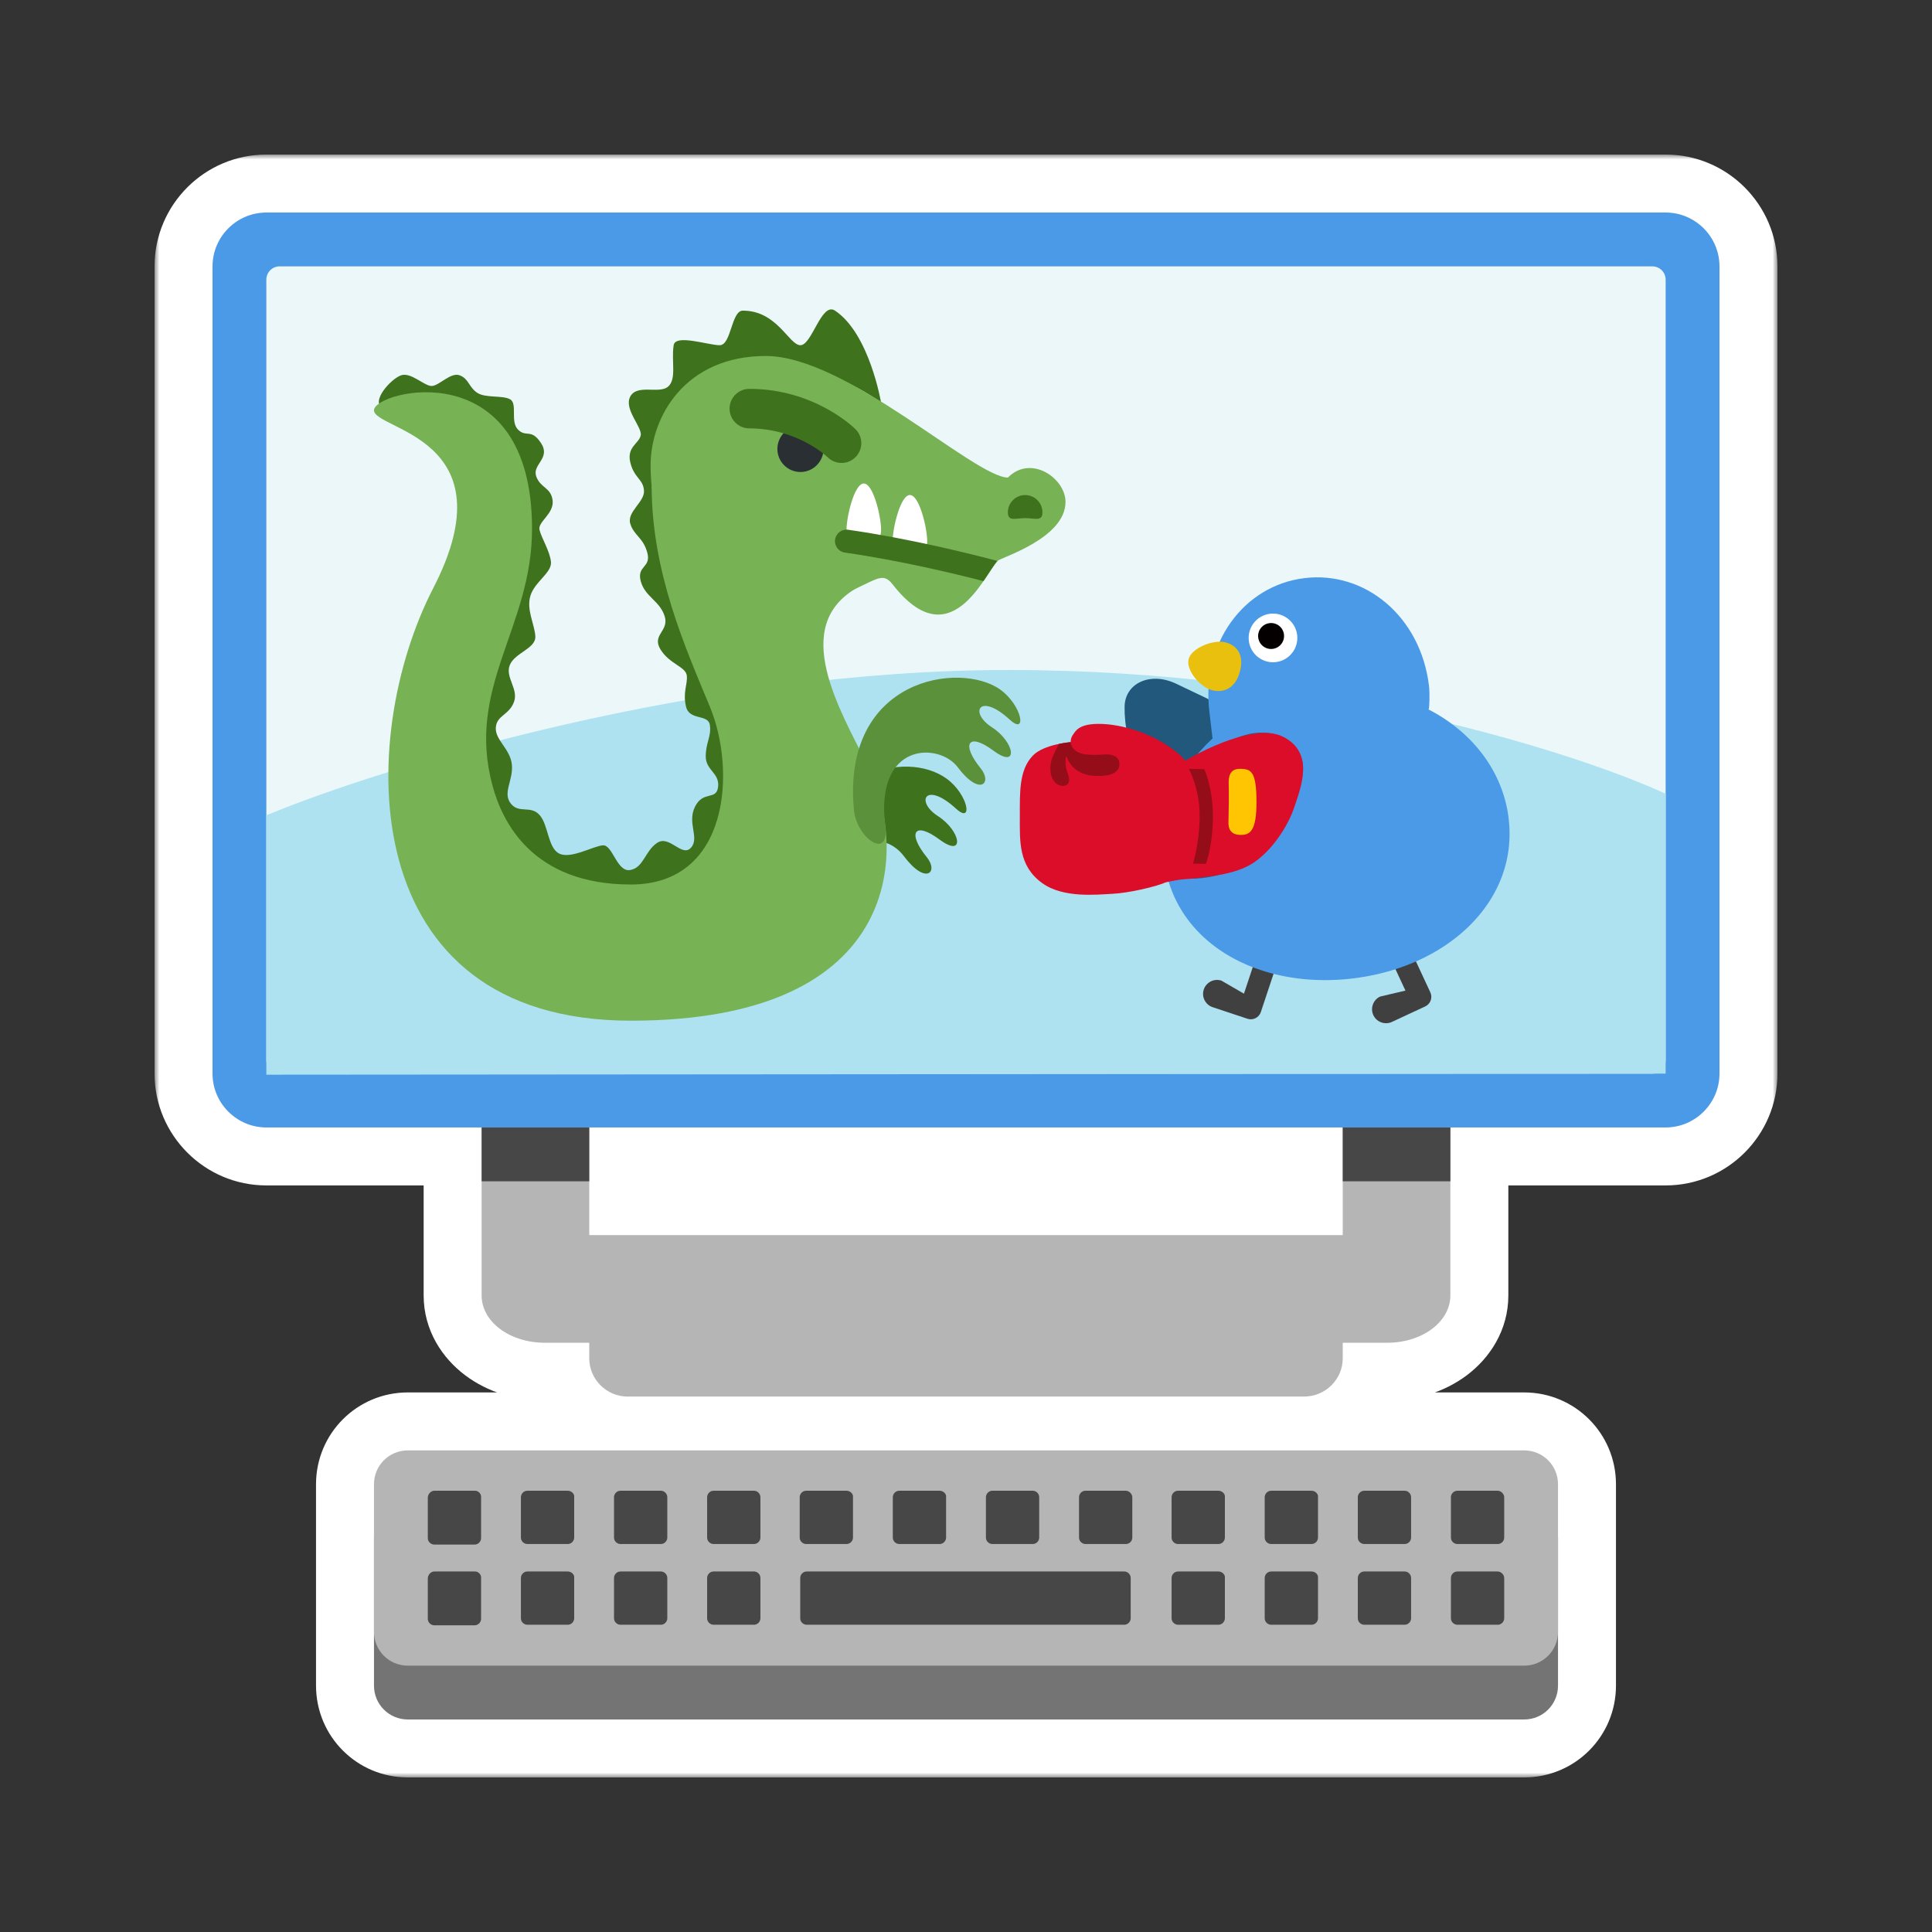 <svg width="200" height="200" viewBox="0 0 200 200" fill="none" xmlns="http://www.w3.org/2000/svg">
<rect x="0" y="0" width="200" height="200" fill="#333333" stroke="none"/>
<mask id="path-1-outside-1_1062_22901" maskUnits="userSpaceOnUse" x="16" y="16" width="168" height="168" fill="black">
<rect fill="white" x="16" y="16" width="168" height="168"/>
<path d="M157.775 150.143C159.725 150.143 161.285 151.703 161.285 153.653V174.49C161.285 176.44 159.725 178 157.775 178H42.224C40.274 178 38.714 176.44 38.714 174.49V153.653C38.714 151.703 40.274 150.143 42.224 150.143H157.775ZM172.429 22C175.493 22 178 24.507 178 27.571V111.143C178 114.207 175.493 116.714 172.429 116.714H150.144V122.286H150.143V134.097C150.143 136.827 147.245 139 143.605 139H139V140.615C139 142.788 137.213 144.571 134.979 144.571H64.964C62.786 144.571 61 142.788 61 140.615V139H56.394C52.754 139 49.856 136.827 49.856 134.097V116.714H27.571C24.507 116.714 22 114.207 22 111.143V27.571C22 24.507 24.507 22 27.571 22H172.429ZM61 127.857H139V116.714H61V127.857Z"/>
</mask>
<path d="M157.775 150.143C159.725 150.143 161.285 151.703 161.285 153.653V174.49C161.285 176.44 159.725 178 157.775 178H42.224C40.274 178 38.714 176.44 38.714 174.49V153.653C38.714 151.703 40.274 150.143 42.224 150.143H157.775ZM172.429 22C175.493 22 178 24.507 178 27.571V111.143C178 114.207 175.493 116.714 172.429 116.714H150.144V122.286H150.143V134.097C150.143 136.827 147.245 139 143.605 139H139V140.615C139 142.788 137.213 144.571 134.979 144.571H64.964C62.786 144.571 61 142.788 61 140.615V139H56.394C52.754 139 49.856 136.827 49.856 134.097V116.714H27.571C24.507 116.714 22 114.207 22 111.143V27.571C22 24.507 24.507 22 27.571 22H172.429ZM61 127.857H139V116.714H61V127.857Z" fill="#950D19"/>
<path d="M157.775 150.143L157.776 144.143H157.775V150.143ZM161.285 174.49L167.285 174.491V174.49H161.285ZM157.775 178L157.775 184L157.776 184L157.775 178ZM42.224 178L42.223 184H42.224V178ZM38.714 174.49L32.714 174.49L32.714 174.491L38.714 174.49ZM42.224 150.143L42.224 144.143L42.223 144.143L42.224 150.143ZM172.429 22L172.429 16H172.429V22ZM178 27.571L184 27.571L184 27.571L178 27.571ZM172.429 116.714L172.429 122.714L172.429 122.714L172.429 116.714ZM150.144 116.714V110.714C146.83 110.714 144.144 113.4 144.144 116.714H150.144ZM150.144 122.286V128.286C153.457 128.286 156.144 125.6 156.144 122.286H150.144ZM150.143 122.286V116.286C146.829 116.286 144.143 118.972 144.143 122.286H150.143ZM139 139V133C135.686 133 133 135.686 133 139H139ZM61 139H67C67 135.686 64.314 133 61 133V139ZM56.394 139L56.393 145H56.394V139ZM49.856 116.714H55.856C55.856 113.4 53.17 110.714 49.856 110.714V116.714ZM27.571 116.714L27.571 122.714H27.571V116.714ZM22 27.571L16 27.571V27.571H22ZM27.571 22L27.571 16L27.571 16L27.571 22ZM61 127.857H55C55 131.171 57.686 133.857 61 133.857V127.857ZM139 127.857V133.857C142.314 133.857 145 131.171 145 127.857H139ZM139 116.714H145C145 113.4 142.314 110.714 139 110.714V116.714ZM61 116.714V110.714C57.686 110.714 55 113.4 55 116.714H61ZM157.775 150.143L157.775 156.143C156.41 156.143 155.285 155.015 155.285 153.653H161.285H167.285C167.285 148.392 163.041 144.143 157.776 144.143L157.775 150.143ZM161.285 153.653H155.285V174.49H161.285H167.285V153.653H161.285ZM161.285 174.49L155.285 174.49C155.285 173.127 156.411 172 157.775 172L157.775 178L157.776 184C163.039 184 167.285 179.754 167.285 174.491L161.285 174.49ZM157.775 178V172H42.224V178V184H157.775V178ZM42.224 178L42.224 172C43.588 172 44.714 173.126 44.714 174.49L38.714 174.49L32.714 174.491C32.714 179.754 36.96 184 42.223 184L42.224 178ZM38.714 174.49H44.714V153.653H38.714H32.714V174.49H38.714ZM38.714 153.653H44.714C44.714 155.015 43.589 156.142 42.224 156.143L42.224 150.143L42.223 144.143C36.958 144.143 32.714 148.391 32.714 153.653H38.714ZM42.224 150.143V156.143H157.775V150.143V144.143H42.224V150.143ZM172.429 22L172.429 28C172.292 28 172.18 27.939 172.121 27.879C172.061 27.82 172 27.708 172 27.571L178 27.571L184 27.571C184 21.193 178.807 16 172.429 16L172.429 22ZM178 27.571H172V111.143H178H184V27.571H178ZM178 111.143H172C172 111.006 172.061 110.894 172.121 110.835C172.18 110.775 172.292 110.714 172.429 110.714L172.429 116.714L172.429 122.714C178.807 122.714 184 117.521 184 111.143H178ZM172.429 116.714V110.714H150.144V116.714V122.714H172.429V116.714ZM150.144 116.714H144.144V122.286H150.144H156.144V116.714H150.144ZM150.144 122.286V116.286H150.143V122.286V128.286H150.144V122.286ZM150.143 122.286H144.143V134.097H150.143H156.143V122.286H150.143ZM150.143 134.097H144.143C144.143 133.688 144.257 133.335 144.396 133.087C144.461 132.971 144.523 132.891 144.567 132.842C144.611 132.793 144.638 132.773 144.639 132.772C144.639 132.772 144.618 132.788 144.571 132.812C144.523 132.836 144.454 132.865 144.362 132.894C144.177 132.952 143.921 133 143.605 133V139V145C146.576 145 149.509 144.12 151.839 142.372C154.184 140.613 156.143 137.743 156.143 134.097H150.143ZM143.605 139V133H139V139V145H143.605V139ZM139 139H133V140.615H139H145V139H139ZM139 140.615H133C133 139.407 133.966 138.571 134.979 138.571V144.571V150.571C140.459 150.571 145 146.169 145 140.615H139ZM134.979 144.571V138.571H64.964V144.571V150.571H134.979V144.571ZM64.964 144.571V138.571C66.089 138.571 67 139.464 67 140.615H61H55C55 146.113 59.483 150.571 64.964 150.571V144.571ZM61 140.615H67V139H61H55V140.615H61ZM61 139V133H56.394V139V145H61V139ZM56.394 139L56.394 133C56.078 133 55.822 132.952 55.637 132.894C55.545 132.865 55.476 132.836 55.428 132.812C55.381 132.787 55.36 132.772 55.36 132.772C55.361 132.773 55.388 132.793 55.432 132.842C55.476 132.891 55.538 132.971 55.603 133.087C55.742 133.335 55.856 133.688 55.856 134.097H49.856H43.856C43.856 137.743 45.815 140.613 48.16 142.372C50.49 144.12 53.423 145 56.393 145L56.394 139ZM49.856 134.097H55.856V116.714H49.856H43.856V134.097H49.856ZM49.856 116.714V110.714H27.571V116.714V122.714H49.856V116.714ZM27.571 116.714L27.571 110.714C27.708 110.714 27.82 110.775 27.879 110.835C27.939 110.894 28 111.006 28 111.143H22H16C16 117.521 21.194 122.714 27.571 122.714L27.571 116.714ZM22 111.143H28V27.571H22H16V111.143H22ZM22 27.571L28 27.571C28 27.708 27.939 27.82 27.879 27.879C27.82 27.939 27.708 28 27.571 28L27.571 22L27.571 16C21.193 16 16 21.193 16 27.571L22 27.571ZM27.571 22V28H172.429V22V16H27.571V22ZM61 127.857V133.857H139V127.857V121.857H61V127.857ZM139 127.857H145V116.714H139H133V127.857H139ZM139 116.714V110.714H61V116.714V122.714H139V116.714ZM61 116.714H55V127.857H61H67V116.714H61Z" fill="white" mask="url(#path-1-outside-1_1062_22901)"/>
<path d="M157.775 155.714H42.224C40.274 155.714 38.714 157.274 38.714 159.224V174.49C38.714 176.44 40.274 178 42.224 178H157.775C159.725 178 161.285 176.44 161.285 174.49V159.224C161.285 157.274 159.725 155.714 157.775 155.714Z" fill="#747474"/>
<path d="M56.394 139H61V140.616C61 142.789 62.786 144.572 64.964 144.572H134.98C137.213 144.572 139 142.789 139 140.616V139H143.605C147.245 139 150.142 136.827 150.142 134.097V105.572H139V127.857H61V105.572H49.857V134.097C49.857 136.827 52.754 139 56.394 139ZM42.224 150.143H157.775C159.725 150.143 161.285 151.703 161.285 153.653V168.919C161.285 170.869 159.725 172.429 157.775 172.429H42.224C40.274 172.429 38.714 170.869 38.714 168.919V153.653C38.714 151.703 40.274 150.143 42.224 150.143Z" fill="#B5B5B5"/>
<path d="M172.429 116.714H27.571C24.507 116.714 22 114.207 22 111.143V27.571C22 24.507 24.507 22 27.571 22H172.429C175.493 22 178 24.507 178 27.571V111.143C178 114.207 175.493 116.714 172.429 116.714Z" fill="#4B9AE8"/>
<path d="M27.571 109.75V28.964C27.571 28.184 28.184 27.572 28.964 27.572H171.036C171.816 27.572 172.428 28.184 172.428 28.964V109.75C172.428 110.53 171.816 111.143 171.036 111.143H28.964C28.184 111.143 27.571 110.53 27.571 109.75Z" fill="#ECF7FA"/>
<path d="M49.858 116.714H61V122.286H49.858V116.714ZM49.189 154.321H44.955C44.62 154.321 44.286 154.656 44.286 155.046V159.224C44.286 159.614 44.62 159.893 44.955 159.893H49.133C49.523 159.893 49.802 159.559 49.802 159.224V155.046C49.858 154.656 49.523 154.321 49.189 154.321ZM58.772 154.321H54.593C54.203 154.321 53.925 154.656 53.925 154.99V159.169C53.925 159.559 54.259 159.837 54.593 159.837H58.772C59.162 159.837 59.44 159.503 59.44 159.169V154.99C59.496 154.656 59.162 154.321 58.772 154.321ZM64.232 154.321H68.41C68.8 154.321 69.079 154.656 69.079 154.99V159.169C69.079 159.503 68.8 159.837 68.41 159.837H64.232C63.898 159.837 63.563 159.559 63.563 159.169V154.99C63.563 154.656 63.842 154.321 64.232 154.321ZM78.049 154.321H73.87C73.48 154.321 73.202 154.656 73.202 154.99V159.169C73.202 159.559 73.536 159.837 73.87 159.837H78.049C78.439 159.837 78.718 159.503 78.718 159.169V154.99C78.718 154.656 78.439 154.321 78.049 154.321ZM83.453 154.321H87.632C88.022 154.321 88.356 154.656 88.3 154.99V159.169C88.3 159.503 88.022 159.837 87.632 159.837H83.453C83.119 159.837 82.785 159.559 82.785 159.169V154.99C82.785 154.656 83.063 154.321 83.453 154.321ZM97.27 154.321H93.092C92.702 154.321 92.423 154.656 92.423 154.99V159.169C92.423 159.559 92.758 159.837 93.092 159.837H97.27C97.66 159.837 97.939 159.503 97.939 159.169V154.99C97.995 154.656 97.66 154.321 97.27 154.321ZM102.73 154.321H106.909C107.299 154.321 107.578 154.656 107.578 154.99V159.169C107.578 159.503 107.299 159.837 106.909 159.837H102.73C102.396 159.837 102.062 159.559 102.062 159.169V154.99C102.062 154.656 102.34 154.321 102.73 154.321ZM116.548 154.321H112.369C111.979 154.321 111.7 154.656 111.7 154.99V159.169C111.7 159.559 112.035 159.837 112.369 159.837H116.548C116.938 159.837 117.216 159.503 117.216 159.169V154.99C117.216 154.656 116.882 154.321 116.548 154.321ZM121.952 154.321H126.13C126.52 154.321 126.855 154.656 126.799 154.99V159.169C126.799 159.503 126.52 159.837 126.13 159.837H121.952C121.618 159.837 121.283 159.559 121.283 159.169V154.99C121.283 154.656 121.562 154.321 121.952 154.321ZM135.769 154.321H131.59C131.2 154.321 130.922 154.656 130.922 154.99V159.169C130.922 159.559 131.256 159.837 131.59 159.837H135.769C136.159 159.837 136.438 159.503 136.438 159.169V154.99C136.493 154.656 136.159 154.321 135.769 154.321ZM141.229 154.321H145.408C145.798 154.321 146.076 154.656 146.076 154.99V159.169C146.076 159.503 145.798 159.837 145.408 159.837H141.229C140.895 159.837 140.56 159.559 140.56 159.169V154.99C140.56 154.656 140.839 154.321 141.229 154.321ZM155.046 154.321H150.868C150.478 154.321 150.199 154.656 150.199 154.99V159.169C150.199 159.559 150.533 159.837 150.868 159.837H155.046C155.436 159.837 155.715 159.503 155.715 159.169V154.99C155.715 154.656 155.38 154.321 155.046 154.321ZM44.955 162.679H49.189C49.523 162.679 49.858 163.013 49.802 163.403V167.581C49.802 167.916 49.523 168.25 49.133 168.25H44.955C44.62 168.25 44.286 167.971 44.286 167.581V163.403C44.286 163.013 44.62 162.679 44.955 162.679ZM58.772 162.679H54.593C54.203 162.679 53.925 163.013 53.925 163.347V167.526C53.925 167.916 54.259 168.194 54.593 168.194H58.772C59.162 168.194 59.44 167.86 59.44 167.526V163.347C59.496 163.013 59.162 162.679 58.772 162.679ZM64.232 162.679H68.41C68.8 162.679 69.079 163.013 69.079 163.347V167.526C69.079 167.86 68.8 168.194 68.41 168.194H64.232C63.898 168.194 63.563 167.916 63.563 167.526V163.347C63.563 163.013 63.842 162.679 64.232 162.679ZM78.049 162.679H73.87C73.48 162.679 73.202 163.013 73.202 163.347V167.526C73.202 167.916 73.536 168.194 73.87 168.194H78.049C78.439 168.194 78.718 167.86 78.718 167.526V163.347C78.718 163.013 78.439 162.679 78.049 162.679ZM83.509 162.679H116.38C116.77 162.679 117.049 163.013 117.049 163.347V167.526C117.049 167.86 116.77 168.194 116.38 168.194H83.509C83.175 168.194 82.84 167.916 82.84 167.526V163.347C82.84 163.013 83.119 162.679 83.509 162.679ZM126.13 162.679H121.952C121.562 162.679 121.283 163.013 121.283 163.347V167.526C121.283 167.916 121.618 168.194 121.952 168.194H126.13C126.52 168.194 126.799 167.86 126.799 167.526V163.347C126.855 163.013 126.52 162.679 126.13 162.679ZM131.59 162.679H135.769C136.159 162.679 136.493 163.013 136.438 163.347V167.526C136.438 167.86 136.159 168.194 135.769 168.194H131.59C131.256 168.194 130.922 167.916 130.922 167.526V163.347C130.922 163.013 131.2 162.679 131.59 162.679ZM145.408 162.679H141.229C140.839 162.679 140.56 163.013 140.56 163.347V167.526C140.56 167.916 140.895 168.194 141.229 168.194H145.408C145.798 168.194 146.076 167.86 146.076 167.526V163.347C146.076 163.013 145.798 162.679 145.408 162.679ZM150.868 162.679H155.046C155.38 162.679 155.715 163.013 155.715 163.347V167.526C155.715 167.86 155.436 168.194 155.046 168.194H150.868C150.533 168.194 150.199 167.916 150.199 167.526V163.347C150.199 163.013 150.478 162.679 150.868 162.679ZM150.143 116.714H139V122.286H150.143V116.714Z" fill="#474747"/>
<path d="M104.455 69.357C136.546 69.357 163.141 77.9 172.427 82.171V111.143L27.571 111.252V84.4C39.643 79.386 72.364 69.357 104.455 69.357Z" fill="#AEE2F0"/>
<path d="M84.87 93.048C83.59 79.328 93.904 77.623 97.995 80.607C100.239 82.243 100.762 85.358 98.975 83.718C95.821 80.822 94.714 82.951 97.099 84.485C99.484 86.018 99.912 88.872 97.269 86.915C94.626 84.955 93.902 86.231 95.948 88.745C97.185 90.267 95.862 91.686 93.561 88.618C91.642 86.059 87.016 85.972 88.116 94.734C88.57 98.326 85.144 95.978 84.87 93.048ZM68.628 50.051C69.82 42.892 70.929 39.317 78.088 38.123C85.247 36.928 91.213 41.702 91.213 41.702C91.213 41.702 90.02 34.543 86.441 32.157C85.038 31.22 84.054 35.736 82.862 35.736C81.669 35.736 80.475 32.157 76.895 32.157C75.703 32.157 75.703 35.736 74.508 35.736C73.316 35.736 69.921 34.556 69.737 35.736C69.479 37.397 70.078 39.272 69.139 40.039C68.2 40.806 65.963 39.736 65.251 41.039C64.537 42.34 66.499 44.216 66.327 45.069C66.155 45.921 64.856 46.261 65.251 47.881C65.646 49.501 66.581 49.585 66.666 50.779C66.752 51.974 64.856 52.99 65.251 54.228C65.644 55.467 66.583 55.635 67.008 57.212C67.433 58.789 65.901 58.539 66.327 60.155C66.752 61.771 68.286 62.182 68.798 63.767C69.309 65.35 67.436 65.692 68.372 67.226C69.309 68.76 71.013 69.016 71.099 69.952C71.185 70.889 70.671 71.626 71.013 73.133C71.355 74.638 73.316 73.873 73.486 75.066C73.655 76.258 73.058 76.856 73.058 78.304C73.058 79.752 74.508 80.009 74.337 81.458C74.165 82.906 72.803 81.799 71.95 83.503C71.097 85.207 72.459 86.741 71.522 87.763C70.585 88.786 69.307 86.399 68.029 87.252C66.75 88.105 66.644 89.809 65.249 90.064C63.854 90.32 63.427 87.422 62.404 87.508C61.381 87.594 59.08 88.958 57.888 88.361C56.695 87.763 56.781 85.376 55.842 84.354C54.904 83.331 53.711 84.27 52.86 83.161C52.009 82.053 53.157 80.758 52.987 79.138C52.818 77.518 51.24 76.6 51.326 75.322C51.412 74.043 52.691 74.043 53.202 72.679C53.713 71.315 52.265 70.122 52.776 68.844C53.288 67.566 55.501 67.14 55.417 65.862C55.333 64.583 54.478 63.135 54.906 61.685C55.333 60.235 57.123 59.3 57.037 58.194C56.951 57.087 56.016 55.637 55.844 54.827C55.673 54.017 57.376 53.166 57.207 51.802C57.037 50.438 55.931 50.532 55.505 49.3C55.08 48.069 57.037 47.458 56.014 45.881C54.992 44.304 54.478 45.328 53.627 44.474C52.776 43.621 53.629 41.745 52.776 41.319C51.924 40.894 50.22 41.234 49.367 40.639C48.514 40.043 48.514 39.191 47.577 38.849C46.641 38.507 45.446 39.957 44.679 39.957C43.912 39.957 42.55 38.509 41.527 38.849C40.504 39.191 38.287 41.575 39.651 42.301C41.016 43.027 51.414 43.539 51.498 48.311C51.582 53.082 45.785 74.73 47.491 80.183C49.197 85.636 56.268 97.229 64.365 95.012C72.463 92.795 82.092 87.851 79.791 80.267C77.49 72.681 70.078 57.163 68.628 50.051Z" fill="#3E721D"/>
<path d="M67.349 48.182C67.349 56.319 72.221 64.839 79.279 63.657C90.166 61.837 90.745 58.366 92.404 60.495C98.37 68.151 101.903 59.503 103.259 58.069C103.6 57.709 110.301 55.736 110.301 51.96C110.301 49.511 106.722 47.014 104.335 49.442C100.813 49.354 87.63 36.851 79.279 36.851C70.928 36.849 67.349 43.146 67.349 48.182Z" fill="#77B255"/>
<path d="M80.474 46.474C80.474 47.791 81.544 48.861 82.861 48.861C84.179 48.861 85.248 47.791 85.248 46.474C85.248 45.157 84.178 44.087 82.861 44.087C81.542 44.089 80.474 45.157 80.474 46.474Z" fill="#292F33"/>
<path d="M104.334 53.038C104.334 54.025 105.136 53.635 106.123 53.635C107.111 53.635 107.913 54.025 107.913 53.038C107.913 52.05 107.111 51.248 106.123 51.248C105.135 51.248 104.334 52.05 104.334 53.038Z" fill="#3E721D"/>
<path d="M87.632 54.823C87.632 56.142 88.434 56.015 89.422 56.015C90.41 56.015 91.211 56.14 91.211 54.823C91.211 53.506 90.41 50.051 89.422 50.051C88.434 50.051 87.632 53.506 87.632 54.823ZM92.404 56.015C92.404 57.335 93.206 57.208 94.194 57.208C95.181 57.21 95.983 57.335 95.983 56.015C95.983 54.698 95.181 51.244 94.194 51.244C93.206 51.244 92.404 54.698 92.404 56.015Z" fill="white"/>
<path d="M87.8 54.84C94.13 55.744 100.512 57.343 103.259 58.069C102.917 58.431 102.434 59.253 101.808 60.157C98.798 59.38 93.11 58.008 87.46 57.204C86.808 57.11 86.356 56.504 86.448 55.852C86.544 55.197 87.152 54.743 87.8 54.84Z" fill="#3E721D"/>
<path d="M67.46 50.309C67.46 59.257 70.965 67.083 73.485 73.156C76.211 79.725 75.53 91.564 65.304 91.564C55.077 91.564 51.986 85.037 50.986 81.337C48.209 71.067 55.077 64.974 55.077 54.747C55.077 36.339 38.714 40.43 38.714 42.475C38.714 44.521 52.897 45.286 44.85 60.883C36.804 76.481 36.669 105.662 65.304 105.662C93.939 105.662 93.939 87.473 89.848 79.291C86.951 73.499 81.666 64.755 88.825 60.791C93.493 58.208 67.46 50.309 67.46 50.309Z" fill="#77B255"/>
<path d="M87.116 47.924C87.64 47.924 88.164 47.724 88.562 47.325C89.362 46.525 89.362 45.232 88.562 44.433C88.392 44.263 84.306 40.254 77.571 40.254C76.442 40.254 75.525 41.17 75.525 42.299C75.525 43.428 76.442 44.345 77.571 44.345C82.551 44.345 85.64 47.294 85.67 47.325C86.069 47.724 86.593 47.924 87.116 47.924Z" fill="#3E721D"/>
<path d="M88.399 83.844C87.117 70.124 99.479 68.418 103.569 71.403C105.813 73.039 106.337 76.154 104.549 74.514C101.395 71.617 100.289 73.747 102.674 75.281C105.06 76.815 105.486 79.67 102.843 77.71C100.2 75.751 99.477 77.027 101.522 79.541C102.759 81.063 101.436 82.482 99.135 79.414C97.216 76.856 90.545 76.767 91.645 85.53C92.099 89.122 88.671 86.773 88.399 83.844Z" fill="#5C913B"/>
<path d="M121.773 70.787L140.313 79.642C140.313 79.642 133.76 90.092 124.023 85.44C118.246 82.679 116.347 77.003 116.418 73.141C116.461 70.731 119.064 69.492 121.773 70.787Z" fill="#21587B"/>
<path d="M143.017 91.875L148.07 102.732C148.323 103.276 148.084 103.931 147.54 104.184L144.091 105.789C143.369 106.125 142.504 105.809 142.168 105.087C142 104.726 141.997 104.331 142.123 103.979C142.25 103.63 142.509 103.332 142.87 103.164L145.491 102.547L140.969 92.828C140.716 92.284 140.955 91.63 141.499 91.377L141.566 91.345C142.11 91.092 142.764 91.331 143.017 91.875Z" fill="#404040"/>
<path d="M134.296 93.404L130.522 104.769C130.333 105.339 129.71 105.651 129.141 105.462L125.531 104.263C124.775 104.012 124.363 103.189 124.614 102.433C124.739 102.055 125.008 101.765 125.341 101.596C125.673 101.429 126.065 101.39 126.443 101.516L128.774 102.865L132.152 92.692C132.341 92.123 132.964 91.81 133.533 91.999L133.604 92.023C134.173 92.212 134.485 92.835 134.296 93.404Z" fill="#404040"/>
<path d="M156.17 84.706C156.544 87.744 155.855 90.576 154.367 93.012C151.774 97.26 146.753 100.313 140.69 101.202C140.5 101.231 140.308 101.257 140.115 101.28C139.923 101.304 139.73 101.328 139.539 101.344C133.438 101.949 127.83 100.203 124.286 96.713C124.286 96.713 124.286 96.713 124.286 96.711C122.252 94.707 120.899 92.127 120.525 89.089C119.939 84.32 121.927 79.75 125.522 76.443C125.522 76.443 125.298 74.534 125.202 73.753C124.321 66.585 128.753 60.619 135.026 59.848C141.3 59.077 147.044 63.793 147.925 70.961C148.021 71.741 147.985 73.335 147.886 73.45C148.143 73.568 148.265 73.645 148.265 73.645C152.555 75.984 155.589 79.937 156.176 84.708L156.17 84.706Z" fill="#4B9AE8"/>
<path d="M125.494 71.457C124.276 71.166 122.739 69.387 123.047 68.227C123.354 67.07 125.594 66.193 126.811 66.485C128.029 66.776 128.818 67.771 128.361 69.498C127.898 71.245 126.714 71.748 125.496 71.457L125.494 71.457Z" fill="#EAC00F"/>
<path d="M127.997 76.422L117.055 81.385C114.383 82.597 113.425 85.543 115.168 87.209C117.888 89.809 122.321 92.451 127.809 89.961C132.395 87.881 134.192 83.82 134.833 80.224C135.436 76.848 131.667 74.756 128 76.422L127.997 76.422Z" fill="#276288"/>
<path d="M132.087 68.538C133.468 68.368 134.45 67.111 134.281 65.73C134.111 64.349 132.854 63.367 131.473 63.536C130.091 63.706 129.109 64.963 129.279 66.344C129.449 67.725 130.706 68.708 132.087 68.538Z" fill="white"/>
<path d="M131.746 67.172C132.482 67.082 133.006 66.412 132.915 65.676C132.825 64.94 132.155 64.416 131.419 64.507C130.683 64.597 130.159 65.267 130.25 66.003C130.34 66.74 131.01 67.263 131.746 67.172Z" fill="#040000"/>
<path d="M124.012 90.885C125.009 90.718 127.847 90.58 129.751 89.32C131.655 88.06 133.316 85.568 133.981 83.575C134.645 81.581 136.14 77.926 132.818 76.265C129.495 74.603 122.683 78.757 122.683 78.757C122.683 78.757 122.218 77.967 120.285 76.825C118.353 75.684 115.718 74.893 113.565 74.937C111.632 74.978 111.324 75.705 111.061 76.079C110.798 76.452 110.841 76.825 110.841 76.825C110.841 76.825 108.068 77.037 106.931 78.208C105.486 79.7 105.573 81.984 105.573 84.509C105.573 87.078 105.412 89.641 107.901 91.427C110.075 92.986 113.478 92.613 115.168 92.526C116.859 92.439 119.608 91.809 120.68 91.34C122.683 90.885 123.016 91.051 124.012 90.885Z" fill="#DC0D28"/>
<path d="M128.381 86.428C129.387 86.451 130.083 86.074 130.072 82.957C130.061 79.841 129.489 79.623 128.462 79.589C127.66 79.561 127.149 79.909 127.193 81.141C127.225 82.02 127.202 84.022 127.17 85.128C127.153 85.732 127.354 86.407 128.381 86.428Z" fill="#FFC402"/>
<path d="M123.493 89.407C123.493 89.407 124.159 87.381 124.189 84.556C124.218 81.668 123.077 79.591 123.077 79.591L124.666 79.632C124.666 79.632 125.559 81.478 125.559 84.526C125.559 87.574 124.829 89.42 124.829 89.42L123.493 89.407Z" fill="#950D19"/>
<path d="M110.425 81.253C110.953 80.822 110.514 80.107 110.395 79.647C110.276 79.187 110.291 78.338 110.365 78.308C110.44 78.279 110.662 79.394 111.912 79.989C112.877 80.449 114.063 80.322 114.464 80.277C115.043 80.213 115.883 79.899 115.883 79.14C115.883 78.217 115.064 78.128 114.649 78.098C114.233 78.069 112.323 78.342 111.502 77.818C110.785 77.362 110.841 76.823 110.841 76.823C110.841 76.823 110.438 76.864 110.17 76.908C109.903 76.953 109.617 77.01 109.617 77.01C109.617 77.01 109.188 77.829 108.936 78.44C108.683 79.051 108.581 80.181 109.131 80.896C109.576 81.474 110.261 81.386 110.425 81.253Z" fill="#950D19"/>
</svg>
